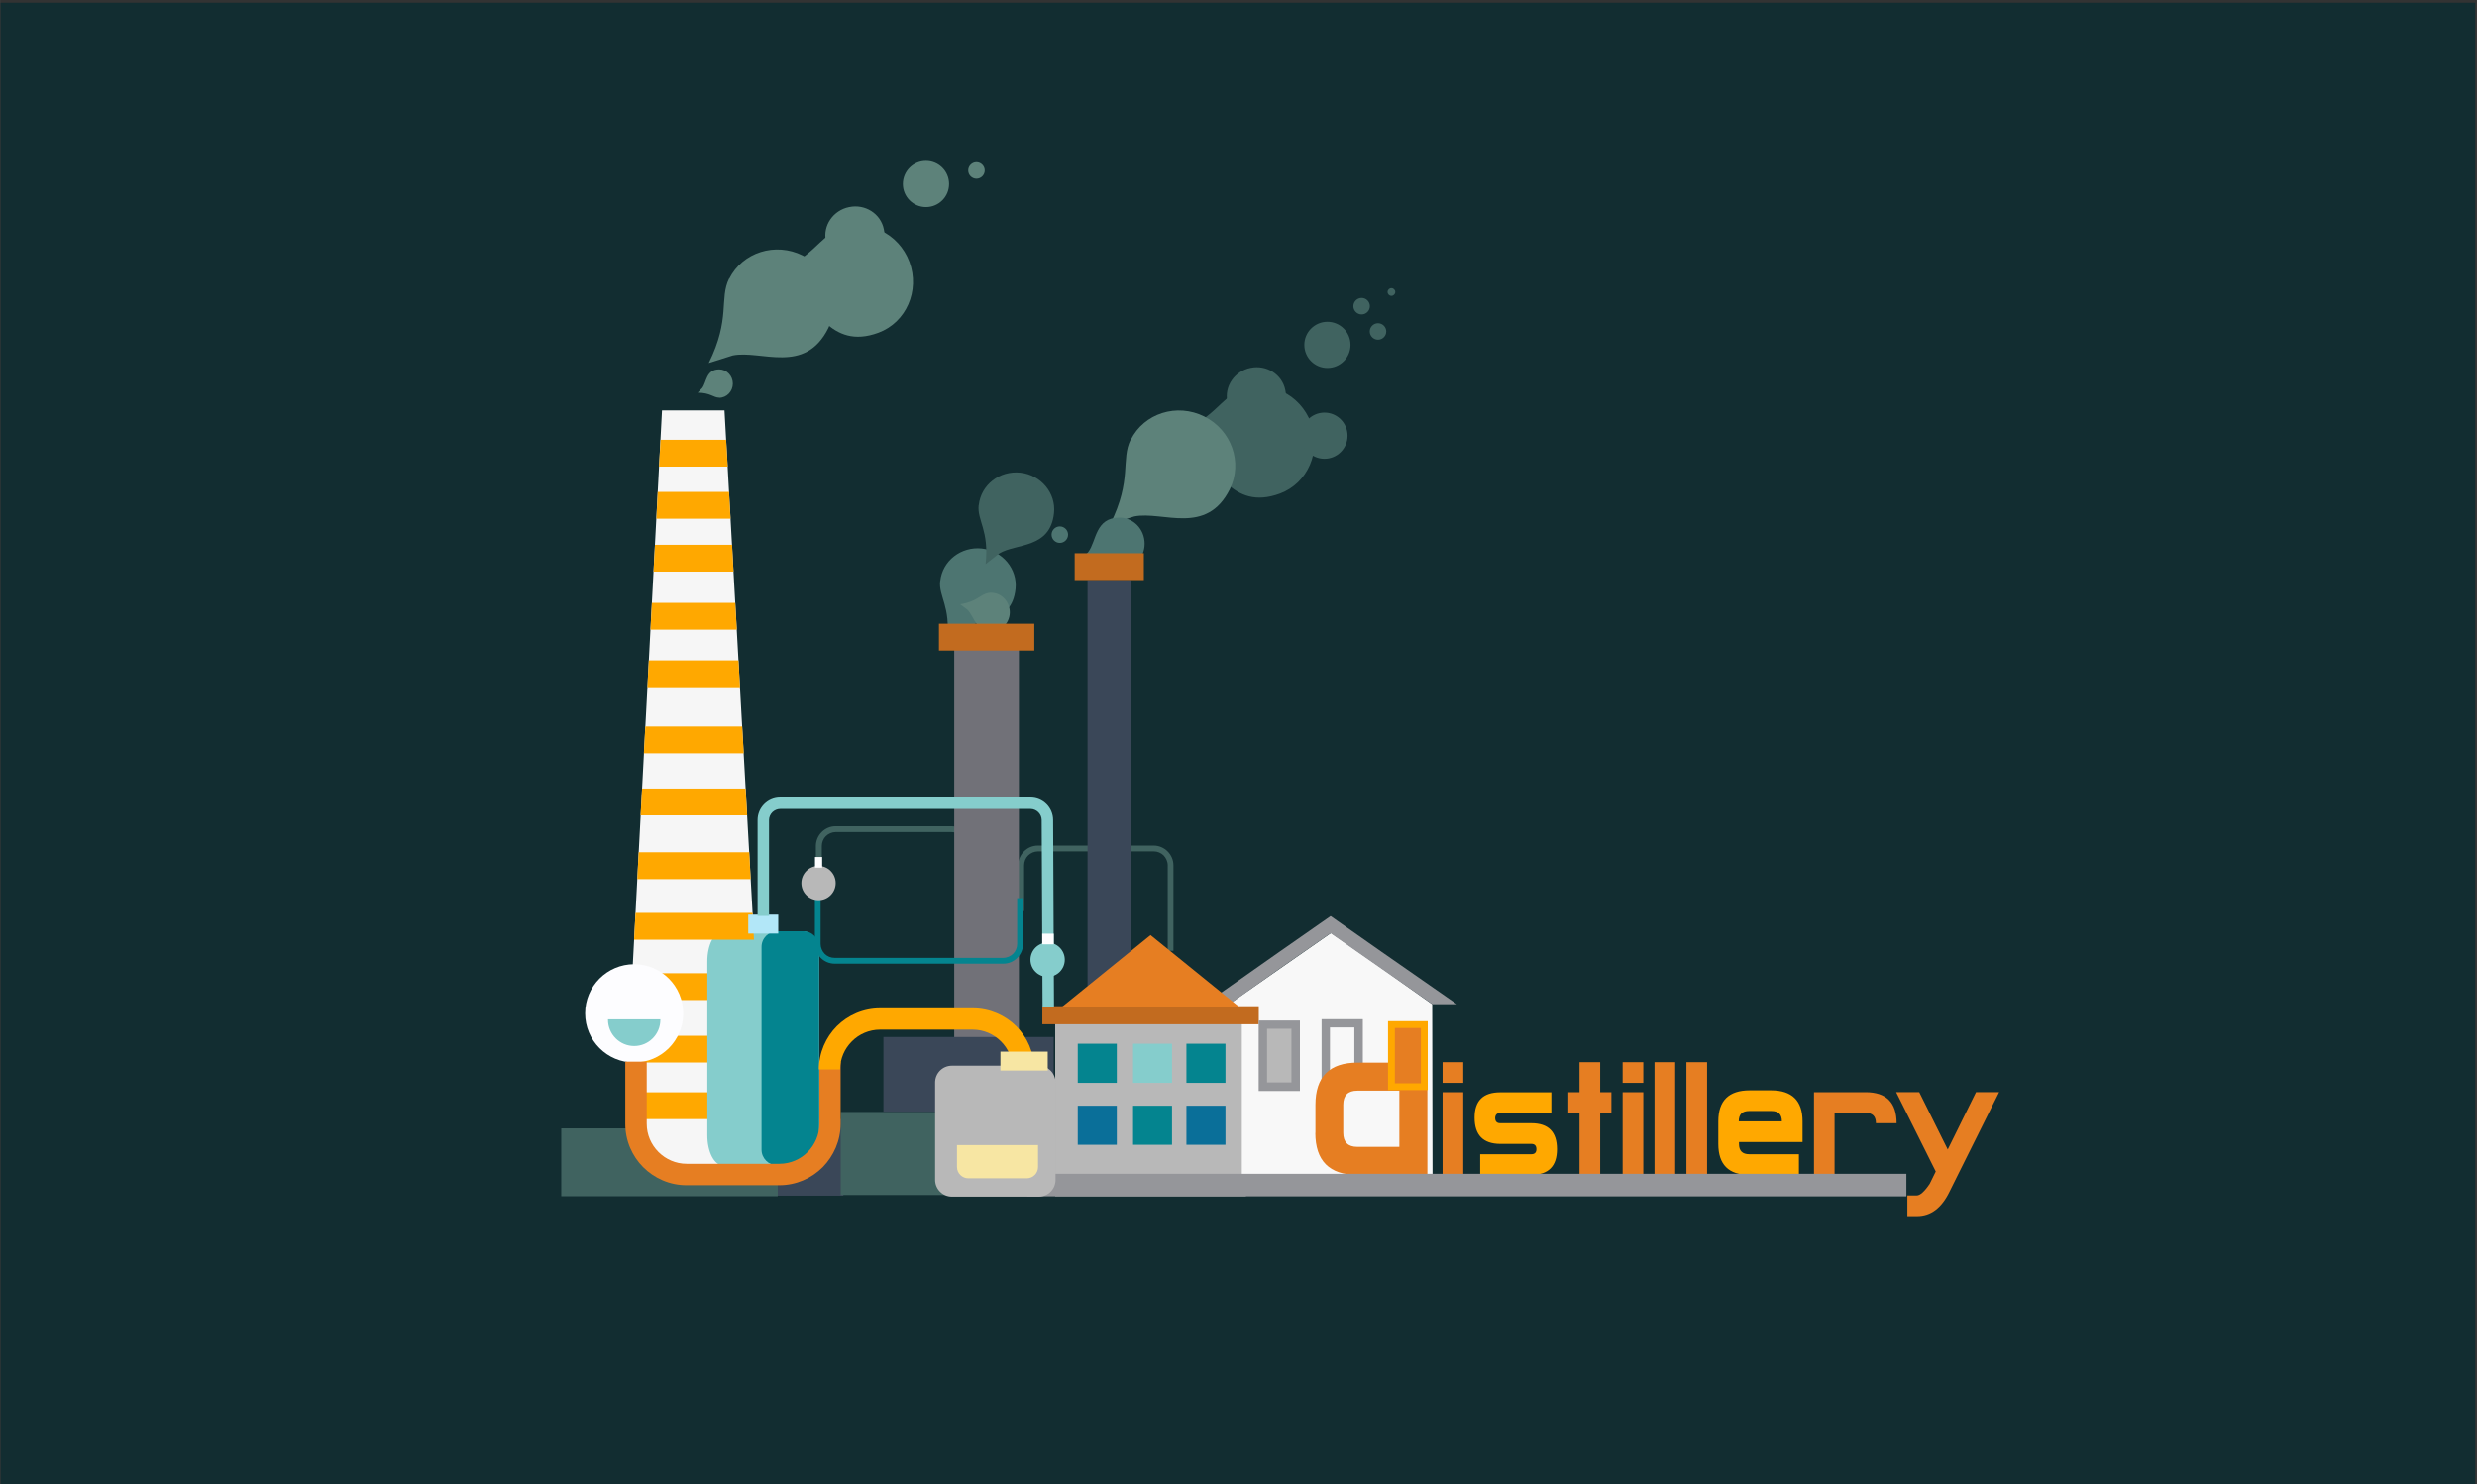 <?xml version="1.0" encoding="UTF-8"?>
<!DOCTYPE svg PUBLIC "-//W3C//DTD SVG 1.1//EN" "http://www.w3.org/Graphics/SVG/1.1/DTD/svg11.dtd">
<!-- Creator: CorelDRAW X6 -->
<svg xmlns="http://www.w3.org/2000/svg" xml:space="preserve" width="225.213mm" height="134.959mm" version="1.1" style="shape-rendering:geometricPrecision; text-rendering:geometricPrecision; image-rendering:optimizeQuality; fill-rule:evenodd; clip-rule:evenodd"
viewBox="0 0 22521 13496"
 xmlns:xlink="http://www.w3.org/1999/xlink">
 <rect x="0" y="0" width="22521" height="13496" fill="#333333" stroke="none"/>
 <defs>
  <style type="text/css">
   <![CDATA[
    .fil7 {fill:#04848F}
    .fil18 {fill:#0A6F99}
    .fil0 {fill:#122D31}
    .fil1 {fill:#3A4758}
    .fil2 {fill:#406360}
    .fil11 {fill:#4D7571}
    .fil12 {fill:#5D827A}
    .fil10 {fill:#717178}
    .fil6 {fill:#85CDCC}
    .fil19 {fill:#95969A}
    .fil22 {fill:#B2E7F8}
    .fil15 {fill:#B8B8B8}
    .fil13 {fill:#C26B1F}
    .fil20 {fill:#E67E22}
    .fil3 {fill:#F6F6F6}
    .fil21 {fill:#F7E6A3}
    .fil16 {fill:#F8F8F8}
    .fil5 {fill:#FDFDFF}
    .fil4 {fill:#FFA800}
    .fil24 {fill:#04848F;fill-rule:nonzero}
    .fil9 {fill:#406360;fill-rule:nonzero}
    .fil23 {fill:#85CDCC;fill-rule:nonzero}
    .fil17 {fill:#95969A;fill-rule:nonzero}
    .fil8 {fill:#E67E22;fill-rule:nonzero}
    .fil14 {fill:#FFA800;fill-rule:nonzero}
   ]]>
  </style>
 </defs>
 <g id="Слой_x0020_1">
  <polygon class="fil0" points="5,13551 22505,13551 22505,25 5,25 "/>
  <polygon class="fil1" points="6011,10873 7668,10873 7668,10176 6011,10176 "/>
  <polygon class="fil2" points="5103,10878 7071,10878 7071,10261 5103,10261 "/>
  <polygon class="fil3" points="6019,3732 6587,3732 6926,9796 6857,10752 6347,10772 5812,10429 5699,9803 "/>
  <polygon class="fil4" points="6905,9419 6918,9662 5740,9662 5740,9419 "/>
  <polygon class="fil4" points="6873,8850 6886,9094 5740,9094 5740,9032 5749,8850 "/>
  <path class="fil5" d="M6212 9215c0,-247 -200,-447 -446,-447 -246,0 -446,200 -446,447 0,247 200,447 446,447 246,0 446,-200 446,-447z"/>
  <path class="fil6" d="M6004 9269c0,2 0,4 0,5 0,132 -107,238 -238,238 -131,0 -238,-107 -238,-238 0,-2 0,-4 0,-5l476 0z"/>
  <polygon class="fil4" points="6905,9933 6918,10177 5740,10177 5740,9933 "/>
  <polygon class="fil2" points="7644,10867 9580,10867 9580,10112 7644,10112 "/>
  <path class="fil6" d="M6573 8468l733 0c78,0 142,122 142,274l0 1582c0,152 -64,274 -142,274l-733 0c-78,0 -142,-122 -142,-274l0 -1582c0,-152 64,-274 142,-274z"/>
  <path class="fil7" d="M7066 8468l239 0c78,0 142,64 142,142l0 1845c0,79 -64,142 -142,142l-239 0c-78,0 -142,-64 -142,-142l0 -1845c0,-79 64,-142 142,-142z"/>
  <path class="fil8" d="M7643 9654l0 565c0,153 -63,293 -163,395 -101,101 -241,164 -394,164l-844 0c-153,0 -293,-63 -394,-164 -101,-101 -163,-241 -163,-395l0 -565 195 0 0 565c0,100 41,191 107,257 66,66 157,107 256,107l844 0c99,0 191,-41 256,-107 66,-66 107,-157 107,-257l0 -565 195 0 -2 0z"/>
  <polygon class="fil4" points="6842,8301 6855,8545 5765,8545 5778,8301 "/>
  <polygon class="fil4" points="6812,7750 6825,7994 5794,7994 5807,7750 "/>
  <polygon class="fil4" points="6779,7170 6793,7414 5824,7414 5838,7170 "/>
  <polygon class="fil4" points="6748,6606 6762,6850 5854,6850 5867,6606 "/>
  <polygon class="fil4" points="6714,6005 6728,6249 5886,6249 5899,6005 "/>
  <polygon class="fil4" points="6685,5482 6699,5726 5914,5726 5927,5482 "/>
  <polygon class="fil4" points="6656,4954 6669,5198 5942,5198 5955,4954 "/>
  <polygon class="fil4" points="6628,4473 6642,4717 5968,4717 5980,4473 "/>
  <polygon class="fil4" points="6602,3999 6616,4243 5992,4243 6006,3999 "/>
  <path class="fil9" d="M9257 8285l0 -416c0,-49 20,-94 53,-127 33,-33 77,-53 127,-53l1052 0c49,0 94,20 127,53 33,33 53,78 53,127l0 777 -52 0 0 -777c0,-35 -15,-67 -37,-90 -23,-23 -55,-37 -90,-37l-1052 0c-35,0 -67,15 -90,37 -23,23 -37,55 -37,90l0 416 -52 0z"/>
  <path class="fil9" d="M7418 8109l0 -416c0,-49 20,-94 53,-127 33,-33 77,-53 127,-53l1052 0c49,0 94,20 127,53 33,33 53,78 53,127l0 777 -52 0 0 -777c0,-35 -15,-67 -37,-90 -23,-23 -55,-37 -90,-37l-1052 0c-35,0 -67,15 -90,37 -23,23 -37,55 -37,90l0 416 -52 0z"/>
  <polygon class="fil10" points="8676,9949 9264,9949 9264,5885 8676,5885 "/>
  <path class="fil11" d="M8548 5284c-15,140 97,229 63,536l124 -97c154,-94 463,-41 498,-366 20,-183 -118,-348 -306,-369 -189,-20 -358,111 -378,295l0 1z"/>
  <path class="fil12" d="M8984 5393c-70,11 -99,78 -254,102l64 48c67,63 82,223 245,196 92,-15 155,-104 140,-200 -16,-96 -102,-162 -195,-147z"/>
  <polygon class="fil13" points="8537,5916 9404,5916 9404,5672 8537,5672 "/>
  <polygon class="fil1" points="9888,9948 10283,9948 10283,5275 9888,5275 "/>
  <path class="fil2" d="M11287 3541c-191,71 -236,276 -659,434l207 99c223,141 356,580 803,414 252,-94 377,-382 281,-643 -97,-261 -380,-396 -632,-303z"/>
  <path class="fil12" d="M10280 3997c-91,184 16,364 -185,768l219 -69c259,-51 655,179 868,-248 119,-241 16,-537 -233,-661 -249,-124 -548,-29 -668,212l0 -1z"/>
  <path class="fil11" d="M10179 5180c-96,0 -149,-82 -360,-82l75 -78c76,-98 62,-313 285,-313 126,0 228,106 228,237 0,131 -102,237 -228,237z"/>
  <path class="fil2" d="M11159 3654c22,108 126,148 173,385l69 -101c93,-107 335,-140 285,-391 -28,-142 -170,-232 -315,-202 -146,29 -241,168 -212,309z"/>
  <path class="fil2" d="M12279 3136c0,-116 -94,-210 -210,-210 -116,0 -210,94 -210,210 0,116 94,210 210,210 116,0 210,-94 210,-210z"/>
  <path class="fil2" d="M12604 3014c0,-41 -34,-75 -75,-75 -41,0 -75,34 -75,75 0,41 34,75 75,75 41,0 75,-34 75,-75z"/>
  <polygon class="fil13" points="9771,5275 10400,5275 10400,5031 9771,5031 "/>
  <polygon class="fil1" points="8032,10110 9580,10110 9580,9430 8032,9430 "/>
  <path class="fil14" d="M7445 9725c1,-153 63,-292 163,-393 101,-101 241,-163 394,-163l844 0c153,0 293,63 394,163 100,100 163,239 163,393l-195 0c-1,-99 -41,-189 -107,-255 -66,-66 -157,-107 -256,-107l-844 0c-99,0 -191,41 -256,107 -66,66 -106,155 -107,255l-195 0 2 0z"/>
  <polygon class="fil15" points="9594,10878 11328,10878 11328,9273 9594,9273 "/>
  <path class="fil16" d="M13025 10723l-1734 0 0 -1454 -57 -74 -64 -61 466 -325 466 -325 466 325 454 323c0,0 3,1451 3,1591l1 0z"/>
  <polygon class="fil16" points="12054,9870 12353,9870 12353,9305 12054,9305 "/>
  <path class="fil17" d="M12092 9831l222 0 0 -488 -222 0 0 488zm261 78l-299 0 -38 0 0 -38 0 -565 0 -38 38 0 299 0 38 0 0 38 0 565 0 38 -38 0z"/>
  <path class="fil8" d="M11959 10301c0,255 128,383 382,383l637 0 0 -1392 -254 0 0 371 -382 0c-254,0 -382,128 -382,383l0 255 -1 1zm764 128l-382 0c-85,0 -128,-43 -128,-128l0 -255c0,-85 43,-128 128,-128l382 0 0 511zm581 255l-188 0 0 -752 188 0 0 752zm0 -837l-188 0 0 -188 188 0 0 188zm955 273l102 0 0 564 188 0 0 -564 102 0 0 -188 -102 0 0 -273 -188 0 0 273 -102 0 0 188zm682 564l-188 0 0 -752 188 0 0 752zm0 -837l-188 0 0 -188 188 0 0 188zm290 837l0 -1025 -188 0 0 1025 188 0zm290 0l0 -1025 -188 0 0 1025 188 0zm1159 0l0 -564 282 0c63,0 94,31 94,94l188 0c0,-188 -94,-282 -282,-282l-469 0 0 752 188 0 -1 0zm663 375l87 0 0 0c124,0 222,-73 294,-220l77 -155 375 -752 -210 0 -257 521 -259 -521 -210 0 360 721 -55 112c-47,70 -87,106 -118,106l-85 0 0 188z"/>
  <path class="fil14" d="M14156 10450c0,155 -77,233 -233,234l-465 0 0 -188 465 0c31,0 46,-16 46,-46 0,-32 -16,-48 -46,-48l-283 0c-156,-1 -233,-81 -233,-239 0,-153 77,-230 233,-230l465 0 0 188 -465 0c-29,0 -45,16 -46,46 1,32 16,47 46,47l283 0c156,0 233,79 233,236zm2233 -65l0 -188c0,-188 -96,-282 -286,-282l-194 0c-191,0 -286,94 -286,282l0 188 0 17c0,188 94,282 282,282l451 0 0 -188 -451 0c-63,0 -94,-31 -94,-94l0 -17 580 0 -1 0zm-580 -188c0,-63 31,-94 94,-94l204 0c63,0 94,31 94,94l-392 0z"/>
  <polygon class="fil13" points="9477,9314 11445,9314 11445,9150 9477,9150 "/>
  <polygon class="fil7" points="9799,9847 10154,9847 10154,9491 9799,9491 "/>
  <polygon class="fil18" points="9799,10410 10154,10410 10154,10055 9799,10055 "/>
  <polygon class="fil6" points="10302,9847 10656,9847 10656,9491 10302,9491 "/>
  <polygon class="fil7" points="10302,10410 10656,10410 10656,10055 10302,10055 "/>
  <polygon class="fil7" points="10787,9847 11142,9847 11142,9491 10787,9491 "/>
  <polygon class="fil18" points="10787,10410 11142,10410 11142,10055 10787,10055 "/>
  <polygon class="fil19" points="12098,8330 12563,8656 13247,9132 13024,9132 12563,8811 12098,8486 11631,8811 11195,9120 11043,9069 11631,8656 "/>
  <polygon class="fil15" points="11481,9882 11780,9882 11780,9317 11481,9317 "/>
  <path class="fil17" d="M11520 9843l222 0 0 -488 -222 0 0 488zm261 78l-299 0 -38 0 0 -38 0 -565 0 -38 38 0 299 0 38 0 0 38 0 565 0 38 -38 0z"/>
  <polygon class="fil20" points="12651,9882 12950,9882 12950,9317 12651,9317 "/>
  <path class="fil14" d="M12682 9851l237 0 0 -503 -237 0 0 503zm268 62l-299 0 -31 0 0 -31 0 -565 0 -31 31 0 299 0 31 0 0 31 0 565 0 31 -31 0z"/>
  <polygon class="fil19" points="9340,10879 17333,10879 17333,10674 9340,10674 "/>
  <path class="fil15" d="M8655 9691l789 0c85,0 153,69 153,153l0 885c0,85 -68,153 -153,153l-789 0c-85,0 -153,-69 -153,-153l0 -885c0,-85 68,-153 153,-153z"/>
  <polygon class="fil21" points="9096,9735 9526,9735 9526,9563 9096,9563 "/>
  <path class="fil21" d="M9438 10413l0 199c0,57 -46,103 -103,103l-531 0c-57,0 -103,-47 -103,-103l0 -199 737 0z"/>
  <path class="fil12" d="M6629 2533c-91,184 15,364 -185,768l219 -69c259,-51 655,179 868,-248 119,-241 16,-537 -233,-661 -249,-124 -548,-29 -668,212l0 -1z"/>
  <path class="fil12" d="M6539 3616c-52,0 -81,-45 -196,-45l41 -42c41,-53 34,-170 155,-170 68,0 124,58 124,129 0,71 -56,129 -124,129l0 -1z"/>
  <polygon class="fil22" points="6803,8489 7076,8489 7076,8317 6803,8317 "/>
  <path class="fil23" d="M7094 7252l2276 0c57,0 108,23 145,60 37,37 60,89 60,145l8 1697 -104 0 -8 -1697c0,-28 -12,-53 -30,-71 -18,-18 -44,-30 -71,-30l-2276 0c-28,0 -53,12 -72,30 -18,18 -30,44 -30,71l0 872 -104 0 0 -872c0,-57 23,-108 60,-145 37,-37 88,-60 145,-60l1 0z"/>
  <path class="fil24" d="M9302 8167l0 416c0,49 -20,94 -53,127 -33,33 -77,53 -127,53l-1533 0c-49,0 -94,-20 -127,-53 -33,-33 -53,-78 -53,-127l0 -416 52 0 0 416c0,35 15,67 37,90 23,23 55,37 90,37l1533 0c35,0 67,-15 90,-37 23,-23 37,-55 37,-90l0 -416 52 0z"/>
  <polygon class="fil20" points="10461,8503 10862,8828 11263,9153 10461,9153 9659,9153 10060,8828 "/>
  <path class="fil15" d="M7598 8030c0,-86 -70,-156 -156,-156 -86,0 -156,70 -156,156 0,86 70,156 156,156 86,0 156,-70 156,-156z"/>
  <polygon class="fil5" points="7410,7890 7475,7890 7475,7793 7410,7793 "/>
  <path class="fil12" d="M7637 2078c-191,71 -236,276 -659,434l207 99c223,141 356,580 803,414 252,-94 377,-382 281,-643 -97,-261 -380,-396 -632,-303z"/>
  <path class="fil12" d="M7509 2192c22,108 126,148 173,385l69 -101c93,-107 335,-140 285,-391 -28,-142 -170,-232 -315,-202 -146,29 -241,168 -212,309z"/>
  <path class="fil12" d="M8629 1673c0,-116 -94,-210 -210,-210 -116,0 -210,94 -210,210 0,116 94,210 210,210 116,0 210,-94 210,-210z"/>
  <path class="fil12" d="M8953 1550c0,-41 -34,-75 -75,-75 -41,0 -75,34 -75,75 0,41 34,75 75,75 41,0 75,-34 75,-75z"/>
  <path class="fil2" d="M8898 4594c-15,140 97,229 63,536l124 -97c154,-94 463,-41 498,-366 20,-183 -118,-348 -306,-369 -189,-20 -358,111 -378,295l0 1z"/>
  <path class="fil2" d="M12252 3962c0,-116 -94,-210 -210,-210 -116,0 -210,94 -210,210 0,116 94,210 210,210 116,0 210,-94 210,-210z"/>
  <path class="fil2" d="M12455 2784c0,-41 -34,-75 -75,-75 -41,0 -75,34 -75,75 0,41 34,75 75,75 41,0 75,-34 75,-75z"/>
  <path class="fil2" d="M12686 2655c0,-19 -16,-35 -35,-35 -19,0 -35,16 -35,35 0,19 16,35 35,35 19,0 35,-16 35,-35z"/>
  <path class="fil11" d="M9711 4862c0,-41 -34,-75 -75,-75 -41,0 -75,34 -75,75 0,41 34,75 75,75 41,0 75,-34 75,-75z"/>
  <path class="fil6" d="M9681 8727c0,-86 -70,-156 -156,-156 -86,0 -156,70 -156,156 0,86 70,156 156,156 86,0 156,-70 156,-156z"/>
  <polygon class="fil5" points="9476,8587 9581,8587 9581,8490 9476,8490 "/>
 </g>
</svg>
